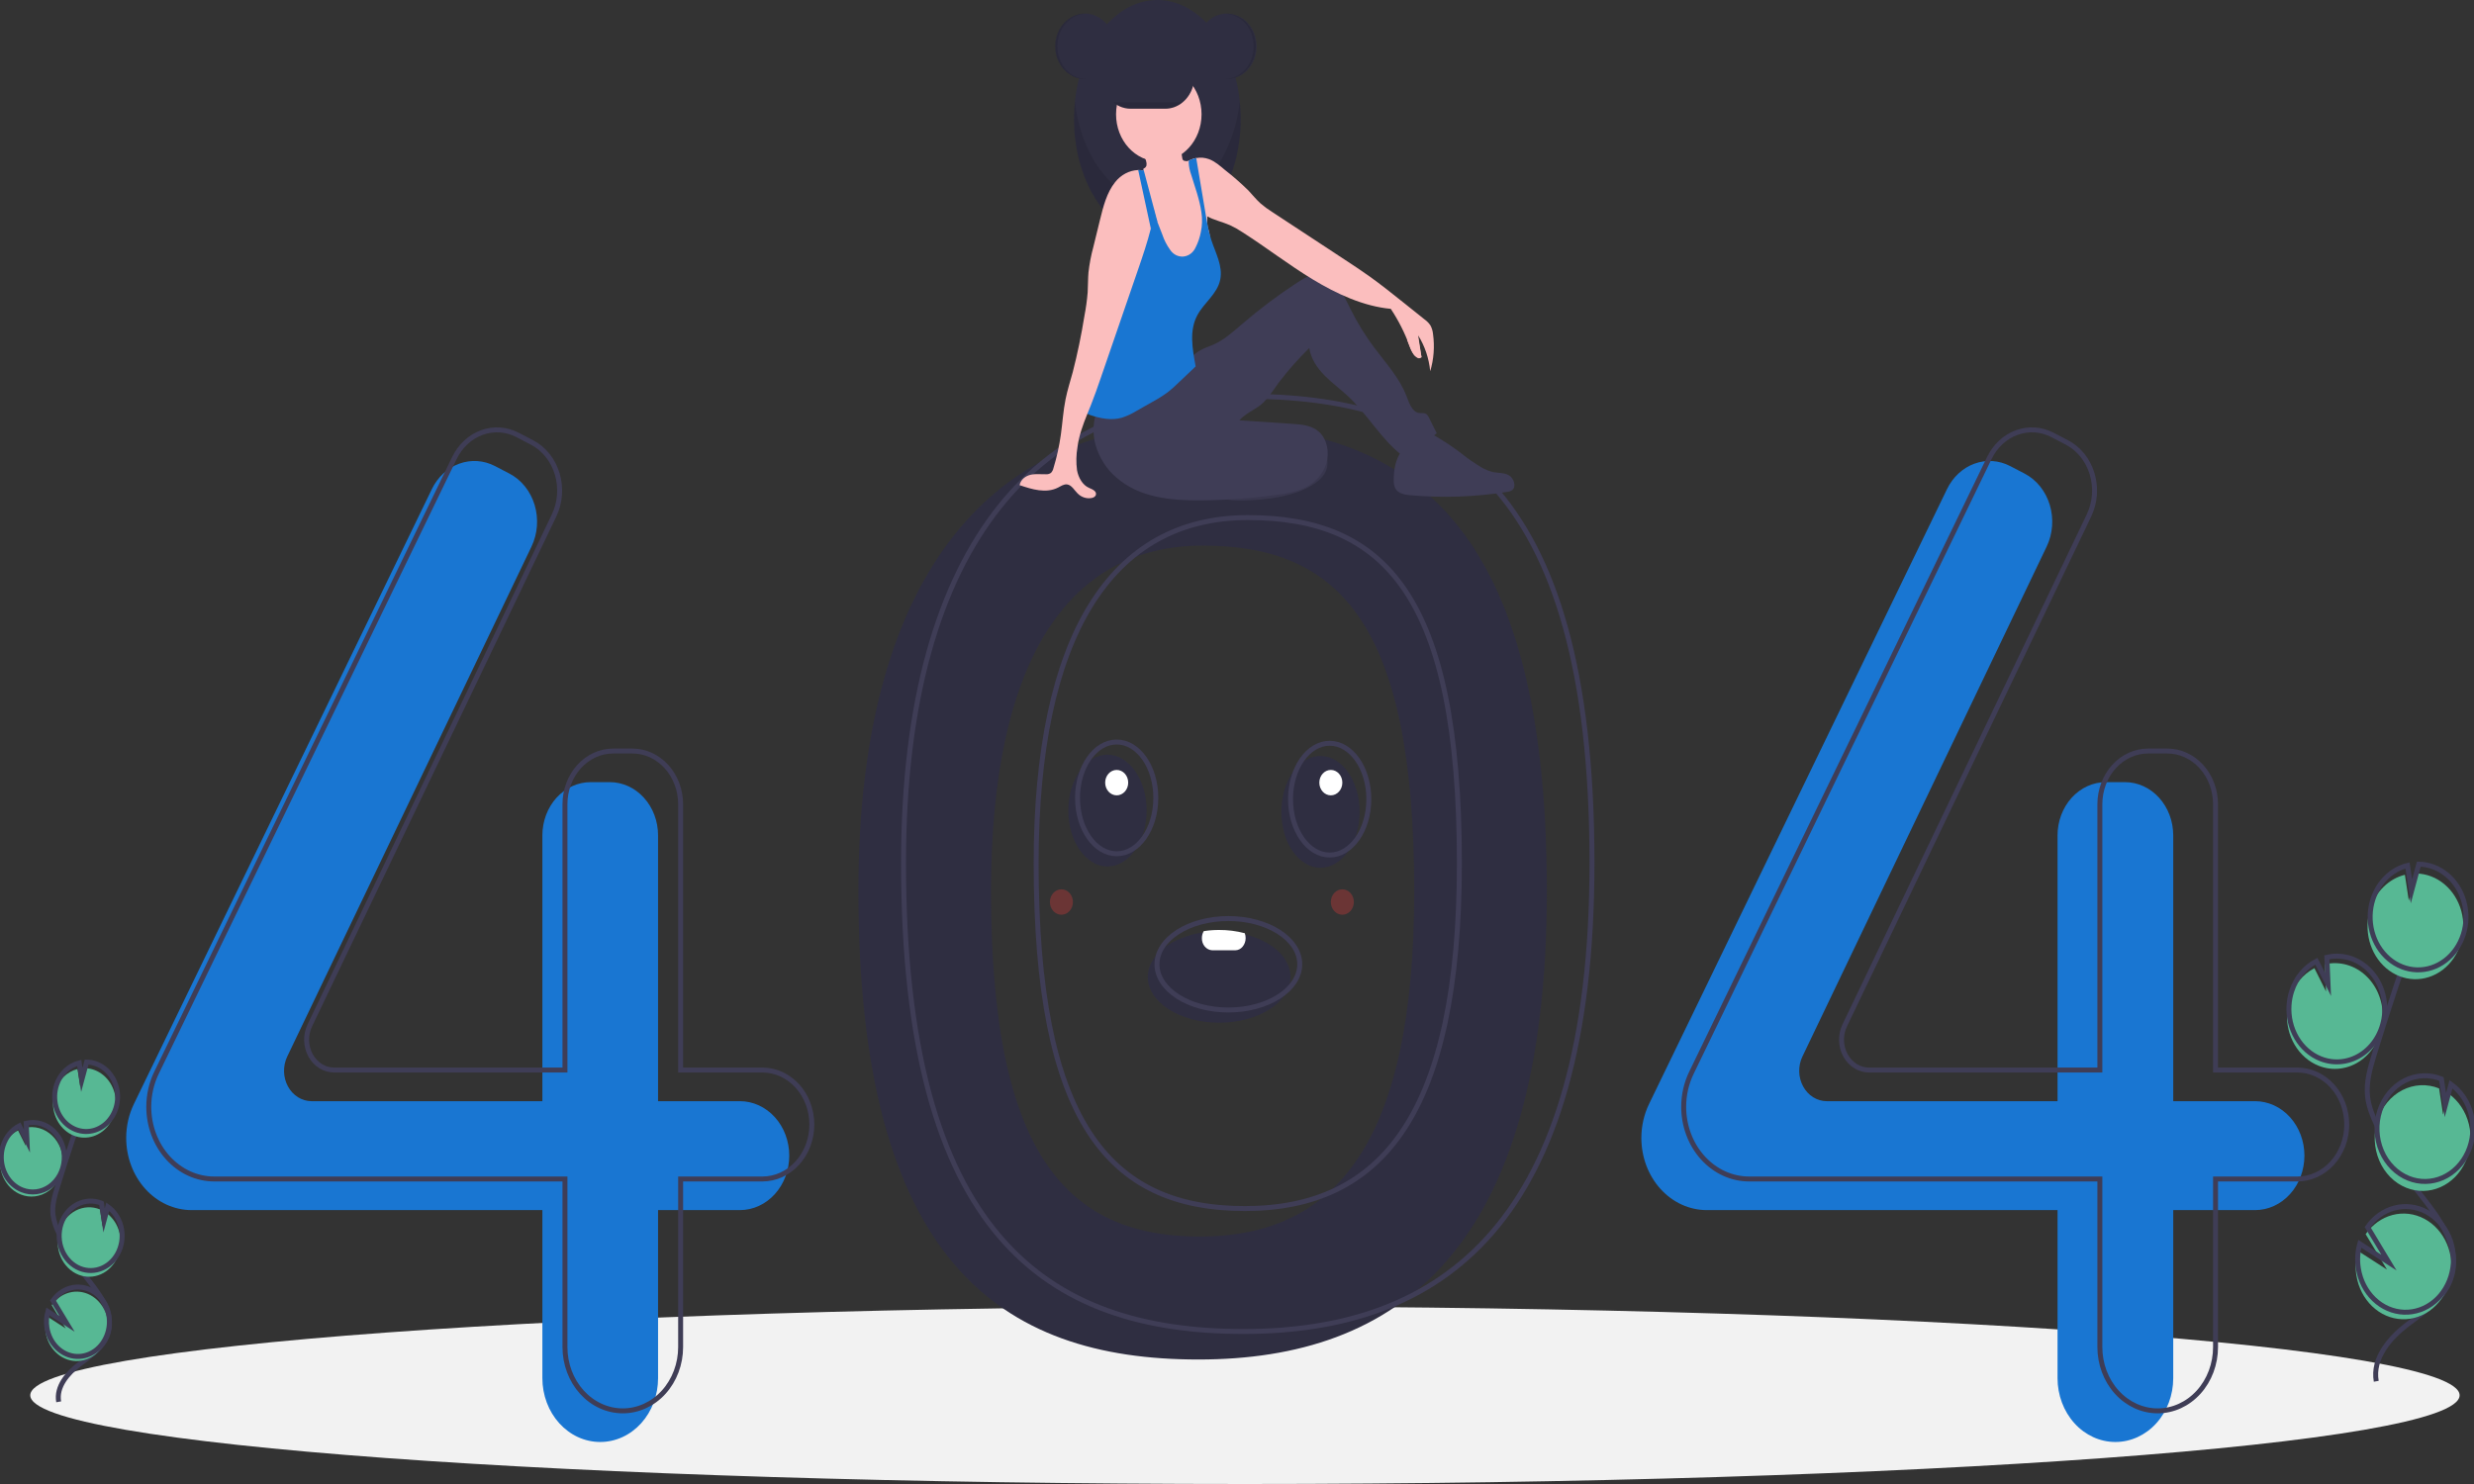 <svg width="500" height="300" viewBox="0 0 500 300" fill="none" xmlns="http://www.w3.org/2000/svg">
<rect x="0" y="0" width="500" height="300" fill="#333333" stroke="none"/>
<g clip-path="url(#clip0_101_58)">
<path d="M251.604 300C387.184 300 497.092 291.972 497.092 282.068C497.092 272.164 387.184 264.136 251.604 264.136C116.025 264.136 6.117 272.164 6.117 282.068C6.117 291.972 116.025 300 251.604 300Z" fill="#F2F2F2"/>
<path d="M242.195 85.759C202.199 85.759 173.482 114.073 173.482 180.138C173.482 255.012 202.199 274.832 242.195 274.832C282.192 274.832 312.62 253.125 312.62 180.138C312.62 102.118 282.192 85.759 242.195 85.759ZM242.458 249.979C214.756 249.979 200.283 232.046 200.283 180.187C200.283 134.428 215.348 110.297 243.051 110.297C270.753 110.297 285.819 126.148 285.819 180.187C285.819 230.739 270.161 249.979 242.458 249.979Z" fill="#2F2E41"/>
<path d="M149.532 222.609H132.995V168.877C132.995 166.023 131.967 163.286 130.138 161.268C128.309 159.25 125.829 158.116 123.242 158.116H119.367C118.087 158.116 116.819 158.395 115.635 158.935C114.452 159.476 113.377 160.269 112.471 161.268C111.566 162.267 110.847 163.454 110.357 164.759C109.867 166.065 109.615 167.464 109.615 168.877V222.609H62.97C62.01 222.609 61.067 222.335 60.232 221.814C59.396 221.294 58.697 220.543 58.202 219.637C57.706 218.73 57.432 217.697 57.405 216.639C57.378 215.58 57.599 214.532 58.047 213.596L107.416 110.496C108.031 109.211 108.404 107.801 108.513 106.352C108.621 104.903 108.462 103.445 108.045 102.066C107.628 100.687 106.963 99.415 106.088 98.328C105.214 97.24 104.149 96.36 102.957 95.739L100.043 94.22C97.78 93.041 95.193 92.867 92.817 93.734C90.441 94.601 88.458 96.443 87.278 98.878L27.067 223.16C26.041 225.277 25.505 227.64 25.505 230.039V230.039C25.505 231.955 25.847 233.853 26.511 235.623C27.176 237.394 28.15 239.002 29.378 240.357C30.606 241.712 32.064 242.787 33.668 243.52C35.273 244.253 36.992 244.631 38.729 244.631H109.615V278.607C109.615 280.301 109.917 281.978 110.505 283.543C111.092 285.108 111.953 286.53 113.039 287.728C114.124 288.926 115.413 289.876 116.831 290.524C118.25 291.172 119.77 291.506 121.305 291.506H121.305C122.84 291.506 124.36 291.172 125.778 290.524C127.197 289.876 128.485 288.926 129.571 287.728C130.656 286.53 131.517 285.108 132.105 283.543C132.692 281.978 132.995 280.301 132.995 278.607V244.631H149.532C152.178 244.631 154.717 243.471 156.588 241.406C158.459 239.341 159.511 236.54 159.511 233.62V233.62C159.511 230.7 158.459 227.899 156.588 225.834C154.717 223.769 152.178 222.609 149.532 222.609V222.609Z" fill="#1976D2"/>
<path d="M455.75 222.609H439.213V168.877C439.213 166.023 438.185 163.286 436.356 161.268C434.527 159.25 432.047 158.116 429.46 158.116H425.585C424.305 158.116 423.037 158.395 421.853 158.935C420.67 159.476 419.595 160.269 418.69 161.268C417.784 162.267 417.066 163.454 416.575 164.759C416.085 166.065 415.833 167.464 415.833 168.877V222.609H369.188C368.228 222.609 367.285 222.335 366.45 221.814C365.614 221.294 364.915 220.543 364.42 219.637C363.924 218.73 363.65 217.697 363.623 216.639C363.596 215.58 363.817 214.532 364.265 213.596L413.634 110.496C414.25 109.211 414.623 107.801 414.731 106.352C414.839 104.903 414.68 103.445 414.263 102.066C413.846 100.687 413.181 99.415 412.306 98.328C411.432 97.24 410.367 96.36 409.176 95.739L406.261 94.22C403.998 93.041 401.411 92.867 399.035 93.734C396.659 94.601 394.676 96.443 393.496 98.878L333.285 223.16C332.259 225.277 331.723 227.64 331.723 230.039V230.039C331.723 233.909 333.116 237.621 335.596 240.357C338.076 243.093 341.44 244.631 344.947 244.631H415.833V278.607C415.833 282.028 417.065 285.309 419.257 287.728C421.449 290.147 424.423 291.506 427.523 291.506V291.506C430.623 291.506 433.597 290.147 435.789 287.728C437.981 285.309 439.213 282.028 439.213 278.607V244.631H455.75C458.396 244.631 460.935 243.471 462.806 241.406C464.678 239.341 465.729 236.54 465.729 233.62V233.62C465.729 230.7 464.678 227.899 462.806 225.834C460.935 223.769 458.396 222.609 455.75 222.609Z" fill="#1976D2"/>
<path d="M154.094 216.317H137.557V162.585C137.557 161.172 137.304 159.773 136.814 158.467C136.324 157.162 135.606 155.975 134.7 154.976C133.795 153.977 132.72 153.184 131.536 152.643C130.353 152.103 129.085 151.824 127.804 151.824H123.929C121.343 151.824 118.862 152.958 117.033 154.976C115.204 156.994 114.177 159.731 114.177 162.585V216.317H67.532C66.572 216.317 65.629 216.043 64.793 215.522C63.958 215.002 63.259 214.251 62.763 213.345C62.268 212.438 61.994 211.405 61.967 210.347C61.94 209.288 62.161 208.24 62.609 207.304L111.978 104.204C112.593 102.919 112.966 101.509 113.074 100.06C113.183 98.611 113.024 97.153 112.607 95.774C112.19 94.395 111.525 93.123 110.65 92.036C109.776 90.948 108.711 90.068 107.519 89.447L104.605 87.928C102.342 86.749 99.755 86.575 97.379 87.442C95.003 88.309 93.02 90.151 91.84 92.586L31.628 216.869C30.603 218.985 30.067 221.348 30.067 223.747V223.747C30.067 227.617 31.46 231.329 33.94 234.065C36.42 236.801 39.784 238.339 43.291 238.339H114.177V272.315C114.177 274.009 114.479 275.686 115.067 277.251C115.654 278.816 116.515 280.238 117.601 281.436C118.686 282.634 119.975 283.584 121.393 284.232C122.812 284.88 124.332 285.214 125.867 285.214H125.867C128.967 285.214 131.94 283.855 134.133 281.436C136.325 279.017 137.557 275.736 137.557 272.315V238.339H154.094C155.404 238.339 156.702 238.054 157.912 237.501C159.123 236.947 160.223 236.136 161.15 235.114C162.077 234.091 162.812 232.877 163.313 231.542C163.815 230.206 164.073 228.774 164.073 227.328V227.328C164.073 225.882 163.815 224.45 163.313 223.114C162.812 221.778 162.077 220.564 161.15 219.542C160.223 218.52 159.123 217.708 157.912 217.155C156.702 216.602 155.404 216.317 154.094 216.317V216.317Z" stroke="#3F3D56" stroke-miterlimit="10"/>
<path d="M464.303 216.317H447.766V162.585C447.766 159.731 446.739 156.994 444.91 154.976C443.081 152.958 440.601 151.824 438.014 151.824H434.139C432.858 151.824 431.59 152.103 430.407 152.643C429.224 153.184 428.149 153.977 427.243 154.976C426.337 155.975 425.619 157.162 425.129 158.467C424.639 159.773 424.387 161.172 424.387 162.585V216.317H377.742C376.782 216.317 375.839 216.043 375.003 215.522C374.168 215.002 373.468 214.251 372.973 213.345C372.478 212.438 372.203 211.405 372.176 210.347C372.149 209.288 372.371 208.24 372.819 207.304L422.188 104.204C422.803 102.919 423.176 101.509 423.284 100.06C423.392 98.611 423.233 97.153 422.817 95.774C422.4 94.395 421.734 93.123 420.86 92.036C419.986 90.948 418.92 90.068 417.729 89.447L414.815 87.928C412.552 86.749 409.965 86.575 407.589 87.442C405.213 88.309 403.229 90.151 402.05 92.586L341.838 216.869C340.813 218.985 340.276 221.348 340.276 223.747C340.276 227.617 341.67 231.329 344.15 234.065C346.63 236.801 349.993 238.339 353.501 238.339H424.387V272.315C424.387 275.736 425.618 279.017 427.811 281.436C430.003 283.855 432.976 285.214 436.077 285.214V285.214C439.177 285.214 442.15 283.855 444.343 281.436C446.535 279.017 447.766 275.736 447.766 272.315V238.339H464.303C465.614 238.339 466.911 238.054 468.122 237.501C469.333 236.947 470.433 236.136 471.36 235.114C472.286 234.091 473.021 232.877 473.523 231.542C474.024 230.206 474.282 228.774 474.282 227.328V227.328C474.282 224.408 473.231 221.607 471.36 219.542C469.488 217.477 466.95 216.317 464.303 216.317V216.317Z" stroke="#3F3D56" stroke-miterlimit="10"/>
<path d="M251.319 80.096C211.323 80.096 182.606 108.41 182.606 174.475C182.606 249.35 211.323 269.169 251.319 269.169C291.316 269.169 321.744 247.462 321.744 174.475C321.744 96.455 291.316 80.096 251.319 80.096ZM251.582 244.316C223.88 244.316 209.407 226.383 209.407 174.524C209.407 128.765 224.472 104.635 252.175 104.635C279.877 104.635 294.943 120.485 294.943 174.524C294.943 225.076 279.285 244.316 251.582 244.316V244.316Z" stroke="#3F3D56" stroke-miterlimit="10"/>
<path d="M219.259 15.996C222.575 15.996 225.263 13.03 225.263 9.372C225.263 5.713 222.575 2.747 219.259 2.747C215.943 2.747 213.255 5.713 213.255 9.372C213.255 13.03 215.943 15.996 219.259 15.996Z" fill="#2F2E41"/>
<path d="M233.903 48.15C243.204 48.15 250.743 37.371 250.743 24.075C250.743 10.779 243.204 0 233.903 0C224.603 0 217.063 10.779 217.063 24.075C217.063 37.371 224.603 48.15 233.903 48.15Z" fill="#2F2E41"/>
<path opacity="0.1" d="M233.903 40.879C225.467 40.879 218.48 32.011 217.254 20.44C217.126 21.646 217.063 22.86 217.063 24.075C217.063 37.371 224.603 48.15 233.903 48.15C243.204 48.15 250.744 37.371 250.744 24.075C250.744 22.86 250.68 21.646 250.552 20.44C249.326 32.011 242.339 40.879 233.903 40.879Z" fill="black"/>
<path d="M268.171 94.58C267.81 96.22 266.25 97.533 264.523 98.451C260.892 100.38 256.414 100.956 252.07 101.149C250.962 101.223 249.85 101.2 248.745 101.081C246.604 100.852 244.595 99.834 243.044 98.189C242.933 98.11 242.842 98 242.78 97.872C242.718 97.743 242.687 97.599 242.689 97.453C242.691 97.307 242.726 97.164 242.792 97.038C242.858 96.911 242.951 96.805 243.064 96.729C245.377 93.926 249.236 92.207 253.124 90.97C256.072 90.031 261.213 87.601 264.428 87.929C267.542 88.246 268.628 92.51 268.171 94.58Z" fill="#3F3D56"/>
<path opacity="0.1" d="M268.171 94.58C267.81 96.22 266.25 97.533 264.523 98.451C260.892 100.38 256.414 100.956 252.07 101.149C250.962 101.223 249.85 101.2 248.745 101.081C246.604 100.852 244.595 99.834 243.044 98.189C242.933 98.11 242.842 98 242.78 97.872C242.718 97.743 242.687 97.599 242.689 97.453C242.691 97.307 242.726 97.164 242.792 97.038C242.858 96.911 242.951 96.805 243.064 96.729C245.377 93.926 249.236 92.207 253.124 90.97C256.072 90.031 261.213 87.601 264.428 87.929C267.542 88.246 268.628 92.51 268.171 94.58Z" fill="black"/>
<path d="M222.006 82.324C220.898 84.721 220.697 87.505 221.449 90.065C222.213 92.606 223.643 94.839 225.558 96.482C230.255 100.637 236.721 101.209 242.742 101.151C248.018 101.101 253.287 100.702 258.52 99.958C260.274 99.787 261.997 99.345 263.64 98.646C265.605 97.708 267.332 95.988 268.032 93.755C268.731 91.522 268.235 88.788 266.573 87.298C265.113 85.989 263.1 85.809 261.222 85.684L250.478 84.972C251.539 83.786 252.953 83.116 254.245 82.254C255.96 81.111 257.1 79.192 258.347 77.461C260.268 74.927 262.359 72.556 264.601 70.366C264.951 72.579 266.22 74.397 267.713 75.924C269.207 77.451 270.928 78.681 272.48 80.135C276.24 83.656 278.947 88.436 282.901 91.689C285.621 90.9 288.164 89.499 290.37 87.574L288.833 84.503C288.705 84.187 288.506 83.912 288.254 83.706C287.819 83.41 287.258 83.562 286.753 83.479C285.403 83.256 284.814 81.536 284.284 80.148C282.83 76.337 280.045 73.38 277.667 70.184C275.912 67.825 274.355 65.294 273.015 62.624C272.216 61.031 271.485 59.373 270.401 58.001C269.317 56.629 267.798 55.55 266.148 55.546C264.69 55.543 263.346 56.359 262.093 57.181C258.276 59.682 254.603 62.443 251.096 65.447C249.26 67.019 247.436 68.68 245.283 69.644C244.377 70.05 243.422 70.328 242.552 70.822C241.029 71.686 239.873 73.15 238.628 74.449C234.19 79.082 228.113 82.084 222.006 82.324Z" fill="#3F3D56"/>
<path d="M244.473 49.346C244.423 50.762 244.15 52.158 243.666 53.471C243.421 54.126 243.056 54.718 242.594 55.21C242.132 55.703 241.583 56.085 240.982 56.333C240.128 56.585 239.232 56.617 238.365 56.426C237.609 56.339 236.88 56.065 236.233 55.625C235.225 54.861 234.723 53.497 234.54 52.162C234.357 50.829 234.439 49.467 234.322 48.124C234.208 47.04 234.021 45.966 233.763 44.912C233.683 44.562 233.603 44.213 233.524 43.864C233.446 43.515 233.37 43.166 233.3 42.816C233.235 42.489 233.175 42.159 233.124 41.828C233.082 41.548 233.044 41.267 233.016 40.984C232.99 40.146 232.864 39.315 232.639 38.514C232.429 37.994 232.166 37.502 231.854 37.048C231.721 36.838 231.592 36.628 231.474 36.41C231.131 35.843 230.971 35.165 231.021 34.486C231.035 34.38 231.058 34.277 231.09 34.177C231.102 34.138 231.115 34.099 231.13 34.062C231.261 34.023 231.382 33.948 231.482 33.846C231.582 33.743 231.657 33.615 231.702 33.472C231.753 33.167 231.729 32.852 231.633 32.56C231.524 32.151 231.374 31.757 231.187 31.385C231.064 31.139 230.646 30.697 230.643 30.415C230.638 29.85 231.639 29.394 232.045 29.171C233.283 28.487 234.664 28.178 236.046 28.276C236.931 28.342 237.892 28.643 238.381 29.462C238.821 30.201 238.762 31.157 238.949 32.015C238.969 32.14 239.017 32.257 239.089 32.356C239.184 32.452 239.304 32.513 239.433 32.53C239.65 32.578 239.872 32.588 240.092 32.559H240.093C240.151 32.554 240.209 32.545 240.266 32.532C240.608 32.462 240.931 32.308 241.212 32.081C241.393 32.028 241.576 31.984 241.761 31.95C241.768 31.95 241.776 31.948 241.783 31.945C242.517 34.5 242.612 37.239 243.212 39.84C243.509 41.135 243.936 42.413 243.996 43.744C244 43.802 244.001 43.862 244.003 43.922C244.012 44.35 243.981 44.781 243.997 45.208C244.003 45.4 244.022 45.591 244.056 45.78C244.121 46.083 244.203 46.382 244.3 46.675L244.305 46.69C244.332 46.783 244.359 46.879 244.381 46.974C244.397 47.043 244.412 47.111 244.423 47.181L244.425 47.186C244.533 47.9 244.549 48.627 244.473 49.346V49.346Z" fill="#FBBEBE"/>
<path d="M234.196 32.639C238.968 32.639 242.836 28.371 242.836 23.106C242.836 17.841 238.968 13.572 234.196 13.572C229.424 13.572 225.556 17.841 225.556 23.106C225.556 28.371 229.424 32.639 234.196 32.639Z" fill="#FBBEBE"/>
<path d="M289.049 75.046C288.798 72.446 287.96 69.956 286.612 67.805C286.836 69.275 287.061 70.745 287.286 72.214C287.006 72.303 286.709 72.301 286.43 72.206C286.152 72.112 285.905 71.93 285.719 71.683C285.355 71.181 285.077 70.611 284.897 70C283.916 67.312 282.632 64.77 281.077 62.434C275.576 61.928 270.139 59.412 265.302 56.48C260.464 53.548 255.936 50.034 251.162 46.979C250.335 46.427 249.472 45.941 248.582 45.525C247.088 44.864 245.412 44.521 243.996 43.744C243.9 43.692 243.805 43.637 243.712 43.581C243.392 43.389 243.089 43.164 242.807 42.91C242.654 42.774 242.509 42.627 242.373 42.471C241.667 41.564 241.106 40.53 240.717 39.414C239.957 37.559 239.686 35.321 238.927 33.466C239.276 33.106 239.668 32.801 240.092 32.56H240.093C240.155 32.524 240.216 32.49 240.279 32.458C240.579 32.302 240.891 32.176 241.212 32.081C241.393 32.028 241.577 31.984 241.761 31.95C241.768 31.95 241.776 31.948 241.783 31.946C242.639 31.792 243.515 31.868 244.338 32.169C245.542 32.618 246.557 33.514 247.569 34.363C249.213 35.641 250.789 37.021 252.291 38.496C253.126 39.378 253.888 40.348 254.785 41.149C255.531 41.784 256.318 42.359 257.138 42.87C261.996 46.063 266.854 49.255 271.712 52.447C273.356 53.528 275.002 54.608 276.61 55.752C279.053 57.491 281.408 59.375 283.761 61.257C285.148 62.366 286.534 63.475 287.92 64.584C288.374 64.904 288.774 65.311 289.098 65.787C289.386 66.326 289.564 66.927 289.621 67.549C289.969 70.063 289.773 72.632 289.049 75.046V75.046Z" fill="#FBBEBE"/>
<path d="M246.615 56.515C246.033 59.399 243.391 61.143 242.01 63.676C240.294 66.821 240.994 70.475 241.638 74.077C240.461 75.197 239.283 76.317 238.104 77.436C237.454 78.052 236.804 78.671 236.104 79.215C235.083 79.97 234.017 80.646 232.912 81.238C231.869 81.829 230.827 82.421 229.784 83.014C228.815 83.615 227.788 84.095 226.722 84.445C224.667 85.027 222.485 84.62 220.453 83.946C220.213 83.877 219.983 83.773 219.768 83.638C219.641 83.554 219.53 83.444 219.442 83.313C219.242 82.916 219.169 82.457 219.236 82.009C219.442 78.234 220.279 74.539 221.112 70.871C221.557 68.671 222.156 66.512 222.903 64.413C223.635 62.615 224.477 60.873 225.423 59.2C226.467 57.096 227.703 55.115 229.113 53.288C229.8 52.585 230.377 51.764 230.824 50.855C231.343 49.546 231.143 48.045 231.248 46.62C231.329 45.549 231.587 44.504 232.008 43.536V43.534C232.234 43.012 232.506 42.517 232.82 42.054C232.962 42.419 233.104 42.784 233.246 43.148C233.339 43.387 233.432 43.626 233.524 43.864C233.644 44.171 233.763 44.477 233.881 44.781C234.222 45.657 234.563 46.532 234.903 47.407C235.271 48.509 235.795 49.539 236.456 50.459C236.758 50.931 237.165 51.307 237.639 51.553C238.112 51.798 238.635 51.904 239.156 51.86C239.678 51.816 240.18 51.623 240.614 51.301C241.048 50.979 241.399 50.538 241.632 50.021C242.124 49.057 242.481 48.016 242.689 46.934C242.979 45.616 243.019 44.246 242.807 42.91C242.454 40.338 241.462 37.711 240.742 35.321C240.449 34.524 240.279 33.679 240.24 32.82C240.241 32.723 240.25 32.627 240.266 32.532C240.27 32.508 240.275 32.482 240.279 32.458C240.579 32.302 240.891 32.176 241.212 32.081C241.393 32.028 241.576 31.984 241.761 31.95C242.395 35.738 243.03 39.525 243.666 43.313C243.681 43.401 243.697 43.49 243.712 43.581C243.802 44.124 243.895 44.667 243.997 45.208C244.089 45.699 244.189 46.189 244.3 46.675L244.305 46.69C244.343 46.854 244.382 47.018 244.423 47.181L244.425 47.186C244.537 47.632 244.663 48.074 244.805 48.511C245.667 51.139 247.167 53.786 246.615 56.515Z" fill="#1976D2"/>
<path d="M281.679 97.047C281.652 97.602 281.749 98.157 281.963 98.661C282.504 99.751 283.801 99.999 284.924 100.101C291.482 100.696 298.08 100.474 304.593 99.44C304.947 99.413 305.29 99.296 305.595 99.097C306.521 98.381 305.95 96.635 304.939 96.076C303.927 95.517 302.728 95.652 301.618 95.41C300.516 95.103 299.466 94.601 298.51 93.922C296.26 92.496 294.043 91.009 291.859 89.461C290.558 88.54 289.023 87.556 287.559 88.103C283.591 89.584 281.653 92.325 281.679 97.047Z" fill="#3F3D56"/>
<path d="M233.334 42.615V42.616C233.323 42.684 233.313 42.75 233.3 42.816C233.284 42.926 233.265 43.038 233.246 43.148C233.064 44.174 232.841 45.195 232.585 46.21C231.882 49.013 230.941 51.771 230.006 54.489C227.499 61.776 224.992 69.064 222.484 76.352C221.851 78.188 221.22 80.025 220.501 81.823C220.261 82.422 220.014 83.027 219.768 83.638C218.886 85.824 218.04 88.081 217.758 90.408C217.496 91.939 217.466 93.508 217.669 95.05C217.95 96.575 218.789 98.065 220.103 98.629C220.744 98.905 221.662 99.275 221.487 100.01C221.392 100.414 220.976 100.611 220.602 100.679C220.109 100.766 219.605 100.732 219.125 100.579C218.645 100.427 218.202 100.16 217.826 99.797C217.124 99.11 216.585 98.042 215.653 97.927C215.007 97.85 214.412 98.276 213.821 98.575C211.407 99.792 208.596 98.941 206.061 98.076C206.26 96.944 207.291 96.197 208.315 95.971C209.338 95.743 210.397 95.905 211.441 95.874C211.775 95.894 212.107 95.799 212.391 95.604C212.646 95.346 212.825 95.009 212.904 94.638C213.577 92.439 214.077 90.18 214.399 87.887C214.736 85.491 214.877 83.058 215.357 80.69C215.73 78.844 216.307 77.055 216.802 75.242C217.759 71.509 218.545 67.726 219.157 63.906C219.466 62.319 219.688 60.712 219.82 59.096C219.904 57.754 219.864 56.407 219.981 55.071C220.178 53.332 220.507 51.615 220.964 49.937C221.412 48.107 221.86 46.277 222.307 44.449C222.97 41.742 223.682 38.931 225.363 36.827C225.947 36.086 226.662 35.486 227.465 35.063C228.268 34.64 229.141 34.403 230.03 34.368C230.363 34.367 230.696 34.407 231.021 34.486C231.075 34.5 231.13 34.515 231.184 34.531C231.539 34.633 231.879 34.789 232.196 34.993C232.714 34.629 232.978 34.757 233.322 35.318C233.623 35.911 233.766 36.587 233.732 37.266C233.761 39.059 233.627 40.851 233.334 42.615Z" fill="#FBBEBE"/>
<path d="M233.903 44.757L233.881 44.781L233.763 44.912L232.585 46.21L232.008 43.536L230.03 34.368C230.363 34.367 230.696 34.407 231.021 34.486C231.035 34.38 231.058 34.277 231.09 34.177L231.184 34.531L231.855 37.048L233.124 41.828L233.334 42.615V42.616L233.903 44.757Z" fill="#1976D2"/>
<path d="M241.374 15.509C241.373 16.358 241.221 17.198 240.925 17.982C240.63 18.766 240.197 19.478 239.652 20.077C239.455 20.295 239.243 20.497 239.019 20.681C238.009 21.522 236.778 21.977 235.512 21.977H228.487C226.935 21.974 225.447 21.292 224.35 20.08C223.253 18.868 222.637 17.225 222.637 15.512C222.637 13.799 223.253 12.156 224.35 10.944C225.447 9.732 226.935 9.05 228.487 9.047H235.512C237.065 9.052 238.553 9.734 239.651 10.944C240.749 12.155 241.369 13.796 241.374 15.509V15.509Z" fill="#2F2E41"/>
<path d="M247.961 15.996C251.277 15.996 253.965 13.03 253.965 9.372C253.965 5.713 251.277 2.747 247.961 2.747C244.645 2.747 241.957 5.713 241.957 9.372C241.957 13.03 244.645 15.996 247.961 15.996Z" fill="#2F2E41"/>
<path opacity="0.1" d="M247.815 2.747C247.741 2.747 247.668 2.75 247.595 2.753C249.148 2.815 250.619 3.54 251.698 4.774C252.777 6.009 253.379 7.657 253.379 9.372C253.379 11.086 252.777 12.734 251.698 13.969C250.619 15.203 249.148 15.928 247.595 15.99C247.668 15.993 247.741 15.996 247.815 15.996C249.407 15.996 250.934 15.298 252.06 14.056C253.186 12.813 253.819 11.129 253.819 9.372C253.819 7.615 253.186 5.93 252.06 4.687C250.934 3.445 249.407 2.747 247.815 2.747V2.747Z" fill="black"/>
<path opacity="0.1" d="M219.259 2.747C219.333 2.747 219.406 2.75 219.479 2.753C217.926 2.815 216.455 3.54 215.376 4.774C214.298 6.009 213.695 7.657 213.695 9.372C213.695 11.086 214.298 12.734 215.376 13.969C216.455 15.203 217.926 15.928 219.479 15.99C219.406 15.993 219.333 15.996 219.259 15.996C217.668 15.995 216.142 15.296 215.017 14.054C213.893 12.812 213.261 11.127 213.261 9.372C213.261 7.616 213.893 5.931 215.017 4.689C216.142 3.447 217.668 2.748 219.259 2.747Z" fill="black"/>
<path opacity="0.1" d="M239.019 20.681C238.009 21.522 236.778 21.977 235.512 21.977H228.487C227.221 21.977 225.99 21.522 224.98 20.681H239.019Z" fill="black"/>
<path d="M284.387 68.683C284.387 68.683 285.9 73.495 287.286 72.214L286.181 65.924L284.387 68.683Z" fill="#FBBEBE"/>
<path d="M468.574 215.437C469.984 216.002 471.493 216.199 472.983 216.011C474.474 215.823 475.904 215.255 477.162 214.353C478.419 213.451 479.47 212.239 480.231 210.813C480.991 209.386 481.442 207.784 481.545 206.133C481.649 204.482 481.404 202.827 480.83 201.298C480.255 199.769 479.366 198.409 478.233 197.323C477.101 196.238 475.755 195.458 474.303 195.045C472.85 194.631 471.331 194.595 469.864 194.941L470.106 200.441L467.747 195.727C465.433 196.927 463.644 199.092 462.775 201.747C462.467 202.676 462.279 203.65 462.218 204.638C462.069 206.955 462.609 209.263 463.756 211.212C464.903 213.161 466.594 214.644 468.574 215.437V215.437Z" fill="#57B894"/>
<path d="M480.244 279.235C479.412 274.557 483.02 270.41 486.583 267.714C490.147 265.019 494.311 262.37 495.527 257.795C497.274 251.22 492.069 245.199 488.018 240.007C485.012 236.153 482.431 231.92 480.328 227.397C479.485 225.583 478.71 223.687 478.488 221.663C478.169 218.749 479.018 215.848 479.873 213.069C482.72 203.808 485.765 194.625 489.007 185.52" stroke="#3F3D56" stroke-miterlimit="10"/>
<path d="M468.973 214.021C470.382 214.586 471.892 214.783 473.382 214.595C474.873 214.407 476.303 213.839 477.561 212.937C478.818 212.035 479.869 210.823 480.63 209.397C481.39 207.97 481.841 206.368 481.944 204.717C482.048 203.066 481.803 201.411 481.229 199.882C480.654 198.353 479.765 196.992 478.632 195.907C477.5 194.822 476.154 194.042 474.702 193.628C473.249 193.215 471.73 193.179 470.263 193.524L470.505 199.025L468.146 194.311C465.831 195.511 464.043 197.676 463.174 200.33C462.866 201.26 462.678 202.233 462.617 203.221C462.468 205.539 463.008 207.847 464.155 209.796C465.302 211.745 466.993 213.228 468.973 214.021V214.021Z" stroke="#3F3D56" stroke-miterlimit="10"/>
<path d="M479.06 183.62C479.614 181.936 480.542 180.432 481.761 179.248C482.979 178.063 484.448 177.236 486.032 176.843L486.829 182.072L488.308 176.58C490.361 176.614 492.351 177.366 493.991 178.729C495.63 180.092 496.835 181.995 497.431 184.163C498.027 186.33 497.984 188.651 497.307 190.79C496.629 192.928 495.354 194.774 493.664 196.06C491.974 197.347 489.957 198.007 487.905 197.947C485.853 197.886 483.871 197.107 482.246 195.723C480.621 194.339 479.436 192.42 478.864 190.245C478.291 188.069 478.36 185.749 479.06 183.62H479.06Z" fill="#57B894"/>
<path d="M479.592 181.732C480.146 180.047 481.074 178.544 482.292 177.359C483.511 176.175 484.979 175.348 486.564 174.955L487.361 180.184L488.839 174.692C490.892 174.725 492.882 175.478 494.522 176.841C496.162 178.204 497.367 180.106 497.963 182.274C498.559 184.442 498.515 186.763 497.838 188.901C497.161 191.04 495.885 192.886 494.196 194.172C492.506 195.459 490.489 196.119 488.437 196.059C486.384 195.998 484.403 195.219 482.778 193.835C481.153 192.45 479.968 190.532 479.396 188.357C478.823 186.181 478.892 183.861 479.592 181.732H479.592Z" stroke="#3F3D56" stroke-miterlimit="10"/>
<path d="M486.317 240.113C488.553 241.008 491.009 240.963 493.217 239.989C495.425 239.014 497.231 237.177 498.29 234.827C499.35 232.478 499.588 229.78 498.961 227.249C498.334 224.718 496.884 222.53 494.889 221.102L493.753 225.322L492.947 220.031C492.939 220.027 492.931 220.024 492.923 220.021C491.727 219.541 490.457 219.327 489.186 219.389C487.915 219.451 486.667 219.789 485.515 220.383C484.362 220.977 483.327 221.816 482.468 222.852C481.609 223.888 480.944 225.101 480.51 226.42C480.076 227.74 479.882 229.141 479.939 230.544C479.996 231.946 480.303 233.323 480.843 234.594C481.382 235.866 482.143 237.008 483.082 237.955C484.022 238.901 485.121 239.635 486.317 240.113H486.317Z" fill="#57B894"/>
<path d="M486.778 238.2C489.014 239.095 491.47 239.051 493.678 238.076C495.886 237.101 497.692 235.264 498.752 232.915C499.811 230.565 500.05 227.868 499.423 225.336C498.795 222.805 497.346 220.617 495.35 219.189L494.214 223.41L493.409 218.119C493.401 218.115 493.392 218.111 493.384 218.108C492.188 217.629 490.918 217.414 489.647 217.476C488.376 217.538 487.128 217.876 485.976 218.47C484.823 219.065 483.788 219.904 482.929 220.94C482.07 221.976 481.405 223.188 480.971 224.508C480.537 225.828 480.343 227.229 480.4 228.631C480.457 230.034 480.764 231.41 481.303 232.682C481.843 233.953 482.604 235.095 483.543 236.042C484.483 236.989 485.582 237.722 486.778 238.2H486.778Z" stroke="#3F3D56" stroke-miterlimit="10"/>
<path d="M476.234 257.86C476.618 260.274 477.743 262.468 479.42 264.075C481.096 265.682 483.223 266.605 485.442 266.687C487.662 266.769 489.84 266.007 491.611 264.528C493.382 263.049 494.638 260.944 495.168 258.564C495.699 256.185 495.472 253.676 494.526 251.459C493.579 249.242 491.97 247.452 489.97 246.389C487.969 245.325 485.697 245.053 483.536 245.618C481.375 246.183 479.456 247.551 478.1 249.492L482.416 256.658L476.519 252.855C476.062 254.474 475.964 256.191 476.234 257.86V257.86Z" fill="#57B894"/>
<path d="M476.633 256.444C477.017 258.858 478.142 261.052 479.819 262.659C481.495 264.266 483.622 265.188 485.841 265.271C488.061 265.353 490.239 264.591 492.01 263.112C493.78 261.633 495.037 259.527 495.567 257.148C496.098 254.768 495.871 252.26 494.924 250.043C493.978 247.826 492.369 246.036 490.368 244.972C488.368 243.909 486.096 243.637 483.935 244.202C481.774 244.767 479.855 246.135 478.499 248.076L482.815 255.242L476.918 251.438C476.461 253.058 476.363 254.775 476.633 256.444V256.444Z" stroke="#3F3D56" stroke-miterlimit="10"/>
<path d="M4.192 241.471C5.118 241.842 6.11 241.971 7.089 241.848C8.068 241.724 9.008 241.351 9.834 240.759C10.661 240.166 11.351 239.37 11.851 238.433C12.351 237.495 12.646 236.443 12.715 235.358C12.783 234.273 12.622 233.186 12.244 232.181C11.867 231.177 11.283 230.283 10.539 229.57C9.794 228.857 8.91 228.344 7.956 228.073C7.002 227.801 6.003 227.777 5.039 228.004L5.199 231.618L3.649 228.521C2.128 229.309 0.953 230.732 0.382 232.476C0.18 233.087 0.056 233.726 0.016 234.375C-0.082 235.898 0.273 237.415 1.027 238.695C1.78 239.975 2.891 240.95 4.192 241.471V241.471Z" fill="#57B894"/>
<path d="M11.86 283.387C11.313 280.314 13.683 277.589 16.024 275.818C18.366 274.047 21.102 272.306 21.9 269.301C23.049 264.981 19.629 261.025 16.967 257.613C14.992 255.082 13.296 252.301 11.914 249.328C11.314 248.161 10.905 246.886 10.706 245.561C10.496 243.646 11.054 241.741 11.615 239.915C13.486 233.83 15.487 227.797 17.617 221.814" stroke="#3F3D56" stroke-miterlimit="10"/>
<path d="M4.454 240.54C5.38 240.912 6.372 241.041 7.351 240.917C8.33 240.794 9.27 240.421 10.096 239.828C10.923 239.236 11.613 238.439 12.113 237.502C12.613 236.565 12.908 235.512 12.977 234.427C13.045 233.343 12.884 232.255 12.506 231.251C12.129 230.246 11.545 229.352 10.8 228.639C10.056 227.926 9.172 227.414 8.218 227.142C7.264 226.87 6.265 226.847 5.301 227.074L5.461 230.688L3.911 227.59C2.39 228.379 1.215 229.802 0.644 231.545C0.442 232.156 0.318 232.796 0.278 233.445C0.18 234.968 0.535 236.484 1.289 237.764C2.042 239.045 3.153 240.019 4.454 240.54V240.54Z" stroke="#3F3D56" stroke-miterlimit="10"/>
<path d="M11.082 220.566C11.445 219.46 12.055 218.472 12.856 217.694C13.656 216.916 14.621 216.372 15.662 216.114L16.186 219.55L17.157 215.941C18.506 215.963 19.814 216.458 20.891 217.353C21.969 218.248 22.76 219.499 23.152 220.923C23.544 222.347 23.515 223.872 23.07 225.277C22.625 226.682 21.787 227.895 20.677 228.74C19.566 229.585 18.241 230.019 16.893 229.979C15.544 229.939 14.242 229.428 13.175 228.518C12.107 227.609 11.329 226.348 10.953 224.919C10.576 223.49 10.622 221.965 11.082 220.566V220.566Z" fill="#57B894"/>
<path d="M11.431 219.326C11.795 218.219 12.405 217.231 13.205 216.453C14.006 215.675 14.971 215.132 16.012 214.873L16.535 218.309L17.507 214.7C18.856 214.723 20.163 215.217 21.241 216.112C22.318 217.008 23.11 218.258 23.502 219.682C23.893 221.106 23.864 222.631 23.419 224.036C22.974 225.441 22.136 226.654 21.026 227.499C19.916 228.345 18.591 228.779 17.242 228.739C15.894 228.699 14.592 228.187 13.524 227.278C12.456 226.368 11.678 225.108 11.302 223.678C10.926 222.249 10.971 220.725 11.431 219.326V219.326Z" stroke="#3F3D56" stroke-miterlimit="10"/>
<path d="M15.85 257.683C17.319 258.271 18.932 258.242 20.383 257.602C21.834 256.961 23.02 255.754 23.716 254.21C24.412 252.667 24.569 250.894 24.157 249.231C23.745 247.568 22.793 246.131 21.482 245.193L20.735 247.966L20.206 244.489C20.201 244.487 20.195 244.484 20.19 244.483C19.404 244.167 18.57 244.026 17.734 244.067C16.899 244.107 16.079 244.329 15.322 244.72C14.564 245.11 13.884 245.661 13.32 246.342C12.755 247.023 12.318 247.819 12.033 248.687C11.748 249.554 11.621 250.475 11.658 251.396C11.696 252.318 11.897 253.222 12.252 254.057C12.606 254.893 13.107 255.643 13.724 256.265C14.341 256.887 15.063 257.369 15.85 257.683V257.683Z" fill="#57B894"/>
<path d="M16.152 256.427C17.621 257.014 19.235 256.985 20.686 256.345C22.137 255.705 23.323 254.497 24.019 252.954C24.715 251.41 24.872 249.638 24.46 247.975C24.048 246.312 23.095 244.874 21.784 243.936L21.038 246.709L20.509 243.233C20.503 243.23 20.498 243.228 20.492 243.226C19.707 242.911 18.873 242.771 18.038 242.812C17.203 242.853 16.384 243.075 15.627 243.466C14.098 244.255 12.916 245.681 12.341 247.432C11.765 249.182 11.843 251.113 12.558 252.8C13.273 254.487 14.566 255.791 16.152 256.427V256.427Z" stroke="#3F3D56" stroke-miterlimit="10"/>
<path d="M9.225 269.344C9.477 270.929 10.216 272.371 11.318 273.427C12.419 274.483 13.817 275.089 15.275 275.143C16.733 275.197 18.164 274.696 19.328 273.725C20.491 272.753 21.316 271.369 21.665 269.806C22.014 268.243 21.865 266.594 21.243 265.138C20.621 263.681 19.564 262.505 18.249 261.807C16.935 261.108 15.442 260.929 14.023 261.3C12.603 261.671 11.342 262.57 10.451 263.845L13.286 268.554L9.412 266.055C9.112 267.119 9.048 268.247 9.225 269.344V269.344Z" fill="#57B894"/>
<path d="M9.487 268.413C9.739 269.999 10.478 271.441 11.58 272.497C12.682 273.552 14.079 274.158 15.537 274.212C16.995 274.267 18.426 273.766 19.59 272.794C20.753 271.822 21.578 270.439 21.927 268.875C22.276 267.312 22.127 265.664 21.505 264.207C20.883 262.751 19.826 261.575 18.511 260.876C17.197 260.177 15.704 259.999 14.285 260.37C12.865 260.741 11.604 261.64 10.713 262.915L13.548 267.624L9.674 265.124C9.374 266.188 9.31 267.316 9.487 268.413V268.413Z" stroke="#3F3D56" stroke-miterlimit="10"/>
<path d="M223.822 175.161C228.192 175.161 231.734 170.103 231.734 163.864C231.734 157.625 228.192 152.567 223.822 152.567C219.453 152.567 215.911 157.625 215.911 163.864C215.911 170.103 219.453 175.161 223.822 175.161Z" fill="#2F2E41"/>
<path d="M266.87 175.418C271.239 175.418 274.781 170.36 274.781 164.121C274.781 157.882 271.239 152.824 266.87 152.824C262.501 152.824 258.959 157.882 258.959 164.121C258.959 170.36 262.501 175.418 266.87 175.418Z" fill="#2F2E41"/>
<path d="M260.82 197.498C260.82 202.602 254.361 206.741 246.393 206.741C238.426 206.741 231.967 202.602 231.967 197.498C231.967 193.077 236.811 189.38 243.285 188.476C244.315 188.326 245.354 188.252 246.393 188.255C248.135 188.249 249.872 188.456 251.573 188.872C256.981 190.202 260.82 193.565 260.82 197.498Z" fill="#2F2E41"/>
<path d="M225.684 172.594C230.053 172.594 233.595 167.536 233.595 161.297C233.595 155.058 230.053 150 225.684 150C221.315 150 217.772 155.058 217.772 161.297C217.772 167.536 221.315 172.594 225.684 172.594Z" stroke="#3F3D56" stroke-miterlimit="10"/>
<path d="M268.732 172.851C273.101 172.851 276.643 167.793 276.643 161.554C276.643 155.315 273.101 150.257 268.732 150.257C264.362 150.257 260.82 155.315 260.82 161.554C260.82 167.793 264.362 172.851 268.732 172.851Z" stroke="#3F3D56" stroke-miterlimit="10"/>
<path d="M248.255 204.174C256.223 204.174 262.682 200.036 262.682 194.931C262.682 189.826 256.223 185.688 248.255 185.688C240.287 185.688 233.828 189.826 233.828 194.931C233.828 200.036 240.287 204.174 248.255 204.174Z" stroke="#3F3D56" stroke-miterlimit="10"/>
<path d="M251.745 189.642C251.749 190.288 251.529 190.911 251.131 191.384C250.943 191.61 250.714 191.791 250.459 191.916C250.205 192.04 249.929 192.105 249.651 192.107H244.997C244.424 192.085 243.881 191.813 243.489 191.351C243.097 190.889 242.886 190.275 242.903 189.642C242.901 189.141 243.033 188.651 243.285 188.234C244.314 188.074 245.353 187.996 246.393 187.999C248.137 187.992 249.876 188.213 251.573 188.656C251.688 188.969 251.746 189.304 251.745 189.642V189.642Z" fill="white"/>
<path d="M225.684 160.783C226.969 160.783 228.011 159.634 228.011 158.216C228.011 156.798 226.969 155.648 225.684 155.648C224.399 155.648 223.357 156.798 223.357 158.216C223.357 159.634 224.399 160.783 225.684 160.783Z" fill="white"/>
<path d="M268.964 160.783C270.249 160.783 271.291 159.634 271.291 158.216C271.291 156.798 270.249 155.648 268.964 155.648C267.679 155.648 266.637 156.798 266.637 158.216C266.637 159.634 267.679 160.783 268.964 160.783Z" fill="white"/>
<path opacity="0.3" d="M271.291 184.918C272.576 184.918 273.618 183.768 273.618 182.35C273.618 180.932 272.576 179.783 271.291 179.783C270.006 179.783 268.964 180.932 268.964 182.35C268.964 183.768 270.006 184.918 271.291 184.918Z" fill="#ED3939"/>
<path opacity="0.3" d="M214.515 184.918C215.8 184.918 216.842 183.768 216.842 182.35C216.842 180.932 215.8 179.783 214.515 179.783C213.23 179.783 212.188 180.932 212.188 182.35C212.188 183.768 213.23 184.918 214.515 184.918Z" fill="#ED3939"/>
</g>
<defs>
<clipPath id="clip0_101_58">
<rect width="500" height="300" fill="white"/>
</clipPath>
</defs>
</svg>
